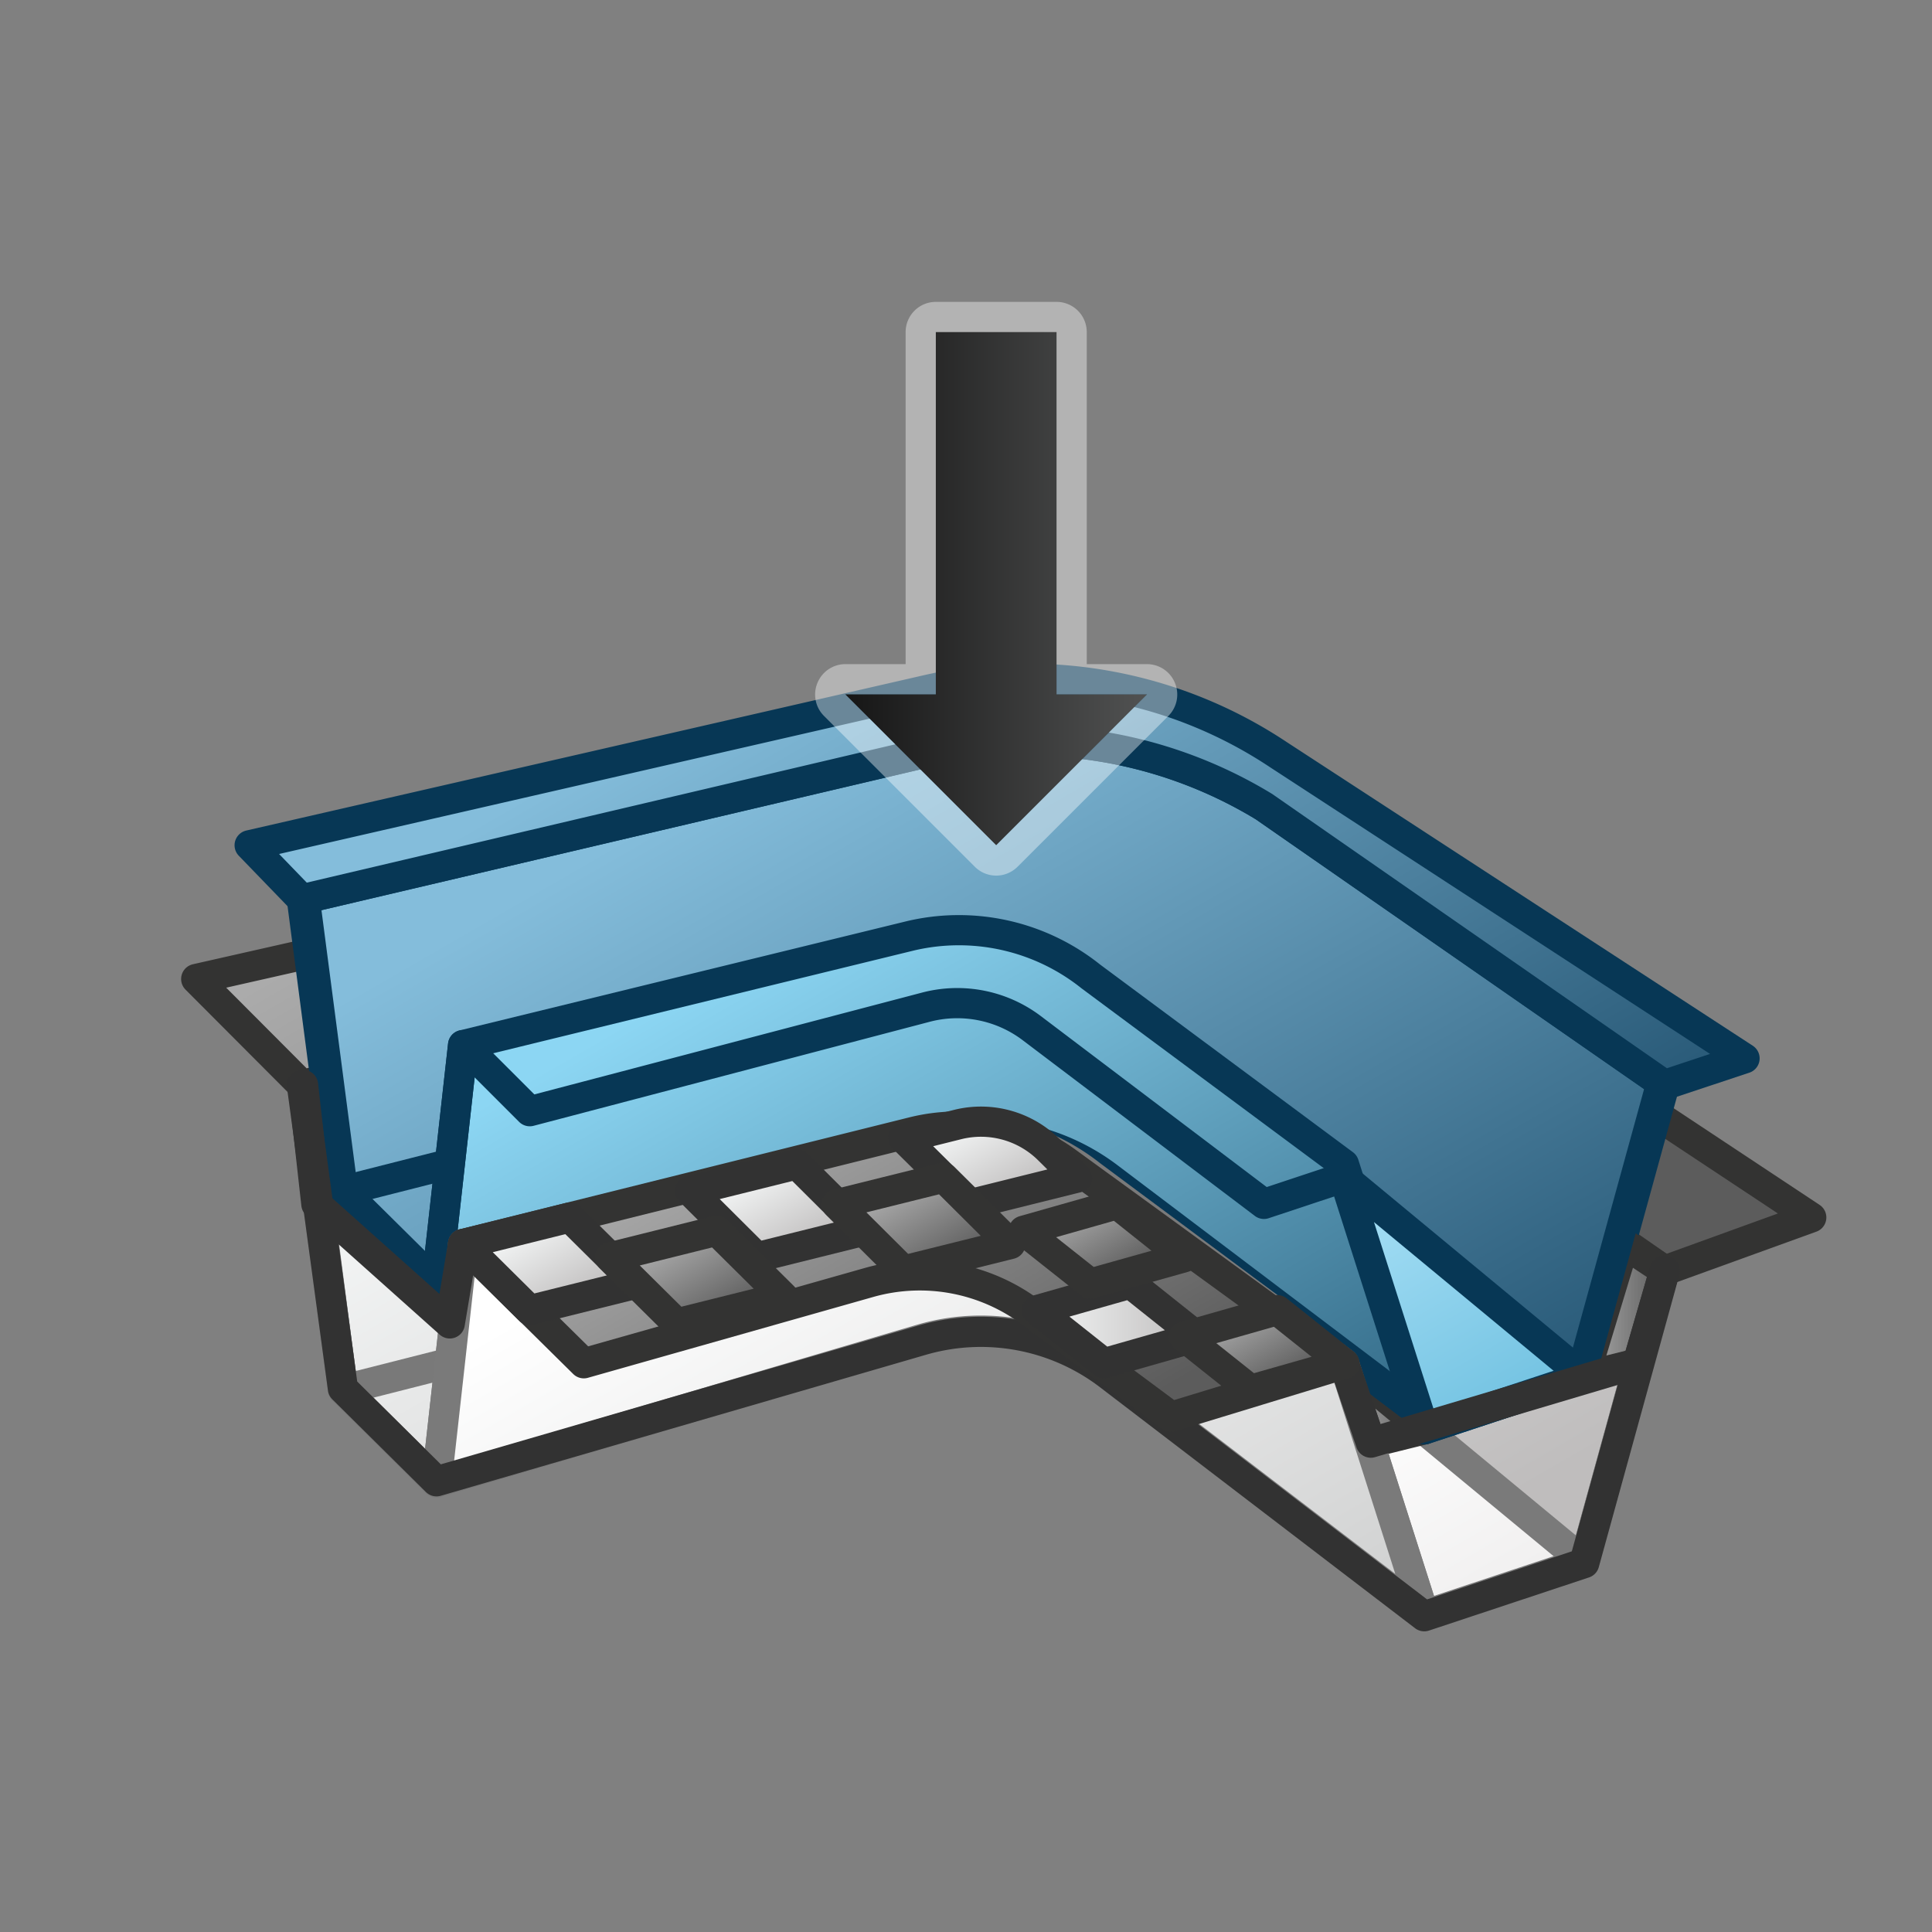 <svg id="Layer_5" data-name="Layer 5" xmlns="http://www.w3.org/2000/svg" xmlns:xlink="http://www.w3.org/1999/xlink" viewBox="0 0 64 64"><rect x="0" y="0" width="64" height="64" fill="#808080" stroke="none"/><defs><linearGradient id="linear-gradient" x1="25.9" y1="31.33" x2="40.02" y2="55.79" gradientUnits="userSpaceOnUse"><stop offset="0" stop-color="#f4f6f6"/><stop offset="0.99" stop-color="#bfbdbd"/></linearGradient><linearGradient id="linear-gradient-2" x1="45.77" y1="45.59" x2="49.74" y2="52.46" gradientUnits="userSpaceOnUse"><stop offset="0" stop-color="#fff"/><stop offset="1" stop-color="#f1f0f0"/></linearGradient><linearGradient id="linear-gradient-3" x1="25.44" y1="22.85" x2="39.57" y2="47.32" gradientUnits="userSpaceOnUse"><stop offset="0" stop-color="#ababab"/><stop offset="1" stop-color="#5c5c5c"/></linearGradient><linearGradient id="linear-gradient-4" x1="41.1" y1="51.51" x2="25.7" y2="24.83" gradientUnits="userSpaceOnUse"><stop offset="0" stop-color="#2a5b79"/><stop offset="1" stop-color="#84bddb"/></linearGradient><linearGradient id="linear-gradient-5" x1="52.48" y1="43.4" x2="55.14" y2="43.4" xlink:href="#linear-gradient-3"/><linearGradient id="linear-gradient-6" x1="44.52" y1="46.48" x2="47.18" y2="46.48" xlink:href="#linear-gradient-3"/><linearGradient id="linear-gradient-7" x1="35.96" y1="51.75" x2="24.41" y2="31.75" gradientUnits="userSpaceOnUse"><stop offset="0" stop-color="#38708d"/><stop offset="1" stop-color="#8cd6f3"/></linearGradient><linearGradient id="linear-gradient-8" x1="49.9" y1="46.59" x2="45.83" y2="39.55" gradientUnits="userSpaceOnUse"><stop offset="0" stop-color="#74c3e2"/><stop offset="1" stop-color="#a4def5"/></linearGradient><linearGradient id="linear-gradient-9" x1="40.48" y1="44.46" x2="26.88" y2="20.9" xlink:href="#linear-gradient-4"/><linearGradient id="linear-gradient-10" x1="24.88" y1="39.15" x2="35.64" y2="57.78" gradientUnits="userSpaceOnUse"><stop offset="0" stop-color="#fff"/><stop offset="1" stop-color="#d2d3d3"/></linearGradient><linearGradient id="linear-gradient-11" x1="25.75" y1="35.93" x2="33.32" y2="49.05" xlink:href="#linear-gradient-3"/><linearGradient id="linear-gradient-12" x1="28" y1="19.5" x2="38" y2="19.5" gradientUnits="userSpaceOnUse"><stop offset="0" stop-color="#161616"/><stop offset="1" stop-color="#515252"/></linearGradient><linearGradient id="linear-gradient-13" x1="17.44" y1="40.52" x2="19.06" y2="43.33" xlink:href="#linear-gradient"/><linearGradient id="linear-gradient-14" x1="24.96" y1="38.76" x2="26.58" y2="41.58" xlink:href="#linear-gradient"/><linearGradient id="linear-gradient-15" x1="32.03" y1="37.01" x2="33.66" y2="39.82" xlink:href="#linear-gradient"/><linearGradient id="linear-gradient-16" x1="22.3" y1="40.96" x2="23.93" y2="43.77" xlink:href="#linear-gradient-3"/><linearGradient id="linear-gradient-17" x1="29.82" y1="39.2" x2="31.44" y2="42.02" xlink:href="#linear-gradient-3"/><linearGradient id="linear-gradient-18" x1="34.36" y1="43.84" x2="39.66" y2="43.84" xlink:href="#linear-gradient"/><linearGradient id="linear-gradient-19" x1="35.77" y1="39.83" x2="37.21" y2="42.32" xlink:href="#linear-gradient-3"/><linearGradient id="linear-gradient-20" x1="41.08" y1="43.34" x2="42.51" y2="45.83" xlink:href="#linear-gradient-3"/></defs><title>I_CompositesAI_FormingApps</title><path d="M55.14,42.09,41.87,32.87a15,15,0,0,0-11.49-1.76L10,35.94,11.36,46l3.1,3.07L33,41.21,47.18,53.5l5.3-1.76Z" stroke="#7a7a7a" stroke-linecap="round" stroke-linejoin="round" fill="url(#linear-gradient)"/><line x1="11.36" y1="46.04" x2="30.38" y2="41.21" fill="none" stroke="#797979" stroke-linecap="round" stroke-linejoin="round"/><polyline points="44.52 45.6 47.18 53.5 52.48 51.74 55.14 42.09" fill="none" stroke="#797979" stroke-linecap="round" stroke-linejoin="round"/><polyline points="15.34 41.21 14.46 49.11 11.36 46.04 10.04 35.94" fill="none" stroke="#797979" stroke-linecap="round" stroke-linejoin="round"/><polygon points="44.52 45.16 52.48 51.74 47.18 53.5 44.52 45.16" stroke="#7a7a7a" stroke-linecap="round" stroke-linejoin="round" fill="url(#linear-gradient-2)"/><path d="M55.14,42.09,41.87,32.87a15,15,0,0,0-11.49-1.76L10,35.94,6.5,32.43l24.68-5.58a15,15,0,0,1,11.58,2.06L60,40.33Z" stroke="#333332" stroke-linecap="round" stroke-linejoin="round" fill="url(#linear-gradient-3)"/><path d="M55.14,35.94,41.87,26.72A15,15,0,0,0,30.38,25L10,29.79l1.32,10.1L14.46,43,33,35.06,47.18,47.35l5.3-1.75Z" stroke="#073755" stroke-linecap="round" stroke-linejoin="round" fill="url(#linear-gradient-4)"/><polygon points="53.81 41.21 52.48 45.6 54.25 45.16 55.14 42.09 53.81 41.21" stroke="#333332" stroke-linecap="round" stroke-linejoin="round" fill="url(#linear-gradient-5)"/><line x1="11.36" y1="39.45" x2="30.38" y2="34.62" fill="none" stroke="#073755" stroke-linecap="round" stroke-linejoin="round"/><polyline points="44.52 39.01 47.18 46.91 52.48 45.16 55.14 35.5" fill="none" stroke="#073755" stroke-linecap="round" stroke-linejoin="round"/><polygon points="45.41 47.79 47.18 47.35 44.52 45.16 45.41 47.79" stroke="#333332" stroke-linecap="round" stroke-linejoin="round" fill="url(#linear-gradient-6)"/><path d="M36.14,32.35l8.38,6.22,2.66,8.34L36.72,39a7,7,0,0,0-6.19-1.14L14.46,42.52l.88-7.9L30.16,31A7,7,0,0,1,36.14,32.35Z" stroke="#073755" stroke-linecap="round" stroke-linejoin="round" fill="url(#linear-gradient-7)"/><polyline points="15.34 34.62 14.46 42.52 11.36 39.45 10.04 29.35" fill="none" stroke="#073755" stroke-linecap="round" stroke-linejoin="round"/><polygon points="44.52 39.01 52.48 45.6 47.18 47.35 44.52 39.01" stroke="#073755" stroke-linecap="round" stroke-linejoin="round" fill="url(#linear-gradient-8)"/><path d="M44.52,39l-2.65.88-7.69-5.82a4.09,4.09,0,0,0-3.53-.69l-13.1,3.44-1.76-1.76" fill="none" stroke="#073755" stroke-linecap="round" stroke-linejoin="round"/><path d="M55.14,35.94,41.87,26.72A15,15,0,0,0,30.38,25L10,29.79,8.27,28l22.51-5.16A15,15,0,0,1,42.35,25L57.79,35.06Z" stroke="#073755" stroke-linecap="round" stroke-linejoin="round" fill="url(#linear-gradient-9)"/><path d="M36.14,38.93l8.38,6.23,2.66,8.34-10.46-8a7,7,0,0,0-6.19-1.14L14.46,49.11l.88-7.9,14.82-3.59A7,7,0,0,1,36.14,38.93Z" stroke="#7a7a7a" stroke-linecap="round" stroke-linejoin="round" fill="url(#linear-gradient-10)"/><path d="M10,35.94,11.36,46l3.1,3.07L30.53,44.4a7,7,0,0,1,6.19,1.14l10.46,8,5.3-1.76,2.66-9.65" fill="none" stroke="#323232" stroke-linecap="round" stroke-linejoin="round"/><polyline points="10.04 35.94 10.48 39.89 14.9 43.84 15.34 41.21" fill="none" stroke="#323232" stroke-linecap="round" stroke-linejoin="round"/><polyline points="55.14 42.09 54.25 45.16 45.41 47.79 44.52 45.16" fill="none" stroke="#323232" stroke-linecap="round" stroke-linejoin="round"/><path d="M15.34,41.21l4,3.95,9.46-2.68a6.15,6.15,0,0,1,5.36,1l4.64,3.45,5.74-1.75L35.35,38.5a6.15,6.15,0,0,0-5.11-1Z" stroke="#333332" stroke-linecap="round" stroke-linejoin="round" fill="url(#linear-gradient-11)"/><polygon points="35 23 35 11 31 11 31 23 28 23 33 28 38 23 35 23" fill-rule="evenodd" fill="url(#linear-gradient-12)"/><g opacity="0.4"><path d="M35,11V23h3l-5,5-5-5h3V11h4m0-1H31a1,1,0,0,0-1,1V22H28a1,1,0,0,0-.92.62,1,1,0,0,0,.21,1.09l5,5a1,1,0,0,0,1.42,0l5-5a1,1,0,0,0,.21-1.09A1,1,0,0,0,38,22H36V11a1,1,0,0,0-1-1Z" fill="#fff"/></g><polygon points="18.88 40.33 21.09 42.52 17.55 43.4 15.34 41.21 18.88 40.33" stroke="#323232" stroke-linecap="round" stroke-linejoin="round" fill="url(#linear-gradient-13)"/><polygon points="26.4 38.57 28.61 40.77 25.07 41.65 22.86 39.45 26.4 38.57" stroke="#323232" stroke-linecap="round" stroke-linejoin="round" fill="url(#linear-gradient-14)"/><path d="M34.74,38.08l.94.93-3.54.88L29.93,37.7l1.8-.45A3.19,3.19,0,0,1,34.74,38.08Z" stroke="#323232" stroke-linecap="round" stroke-linejoin="round" fill="url(#linear-gradient-15)"/><polygon points="23.74 40.77 25.95 42.96 22.42 43.84 20.21 41.65 23.74 40.77" stroke="#333332" stroke-linecap="round" stroke-linejoin="round" fill="url(#linear-gradient-16)"/><polygon points="31.26 39.01 33.47 41.21 29.93 42.09 27.72 39.89 31.26 39.01" stroke="#333332" stroke-linecap="round" stroke-linejoin="round" fill="url(#linear-gradient-17)"/><polygon points="37.45 42.52 34.35 43.4 36.57 45.16 39.66 44.28 37.45 42.52" stroke="#323232" stroke-linecap="round" stroke-linejoin="round" fill="url(#linear-gradient-18)"/><polygon points="37.01 39.89 33.91 40.77 36.12 42.52 39.22 41.65 37.01 39.89" stroke="#333332" stroke-linecap="round" stroke-linejoin="round" fill="url(#linear-gradient-19)"/><polygon points="42.31 43.4 39.22 44.28 41.43 46.04 44.52 45.16 42.31 43.4" stroke="#333332" stroke-linecap="round" stroke-linejoin="round" fill="url(#linear-gradient-20)"/></svg>